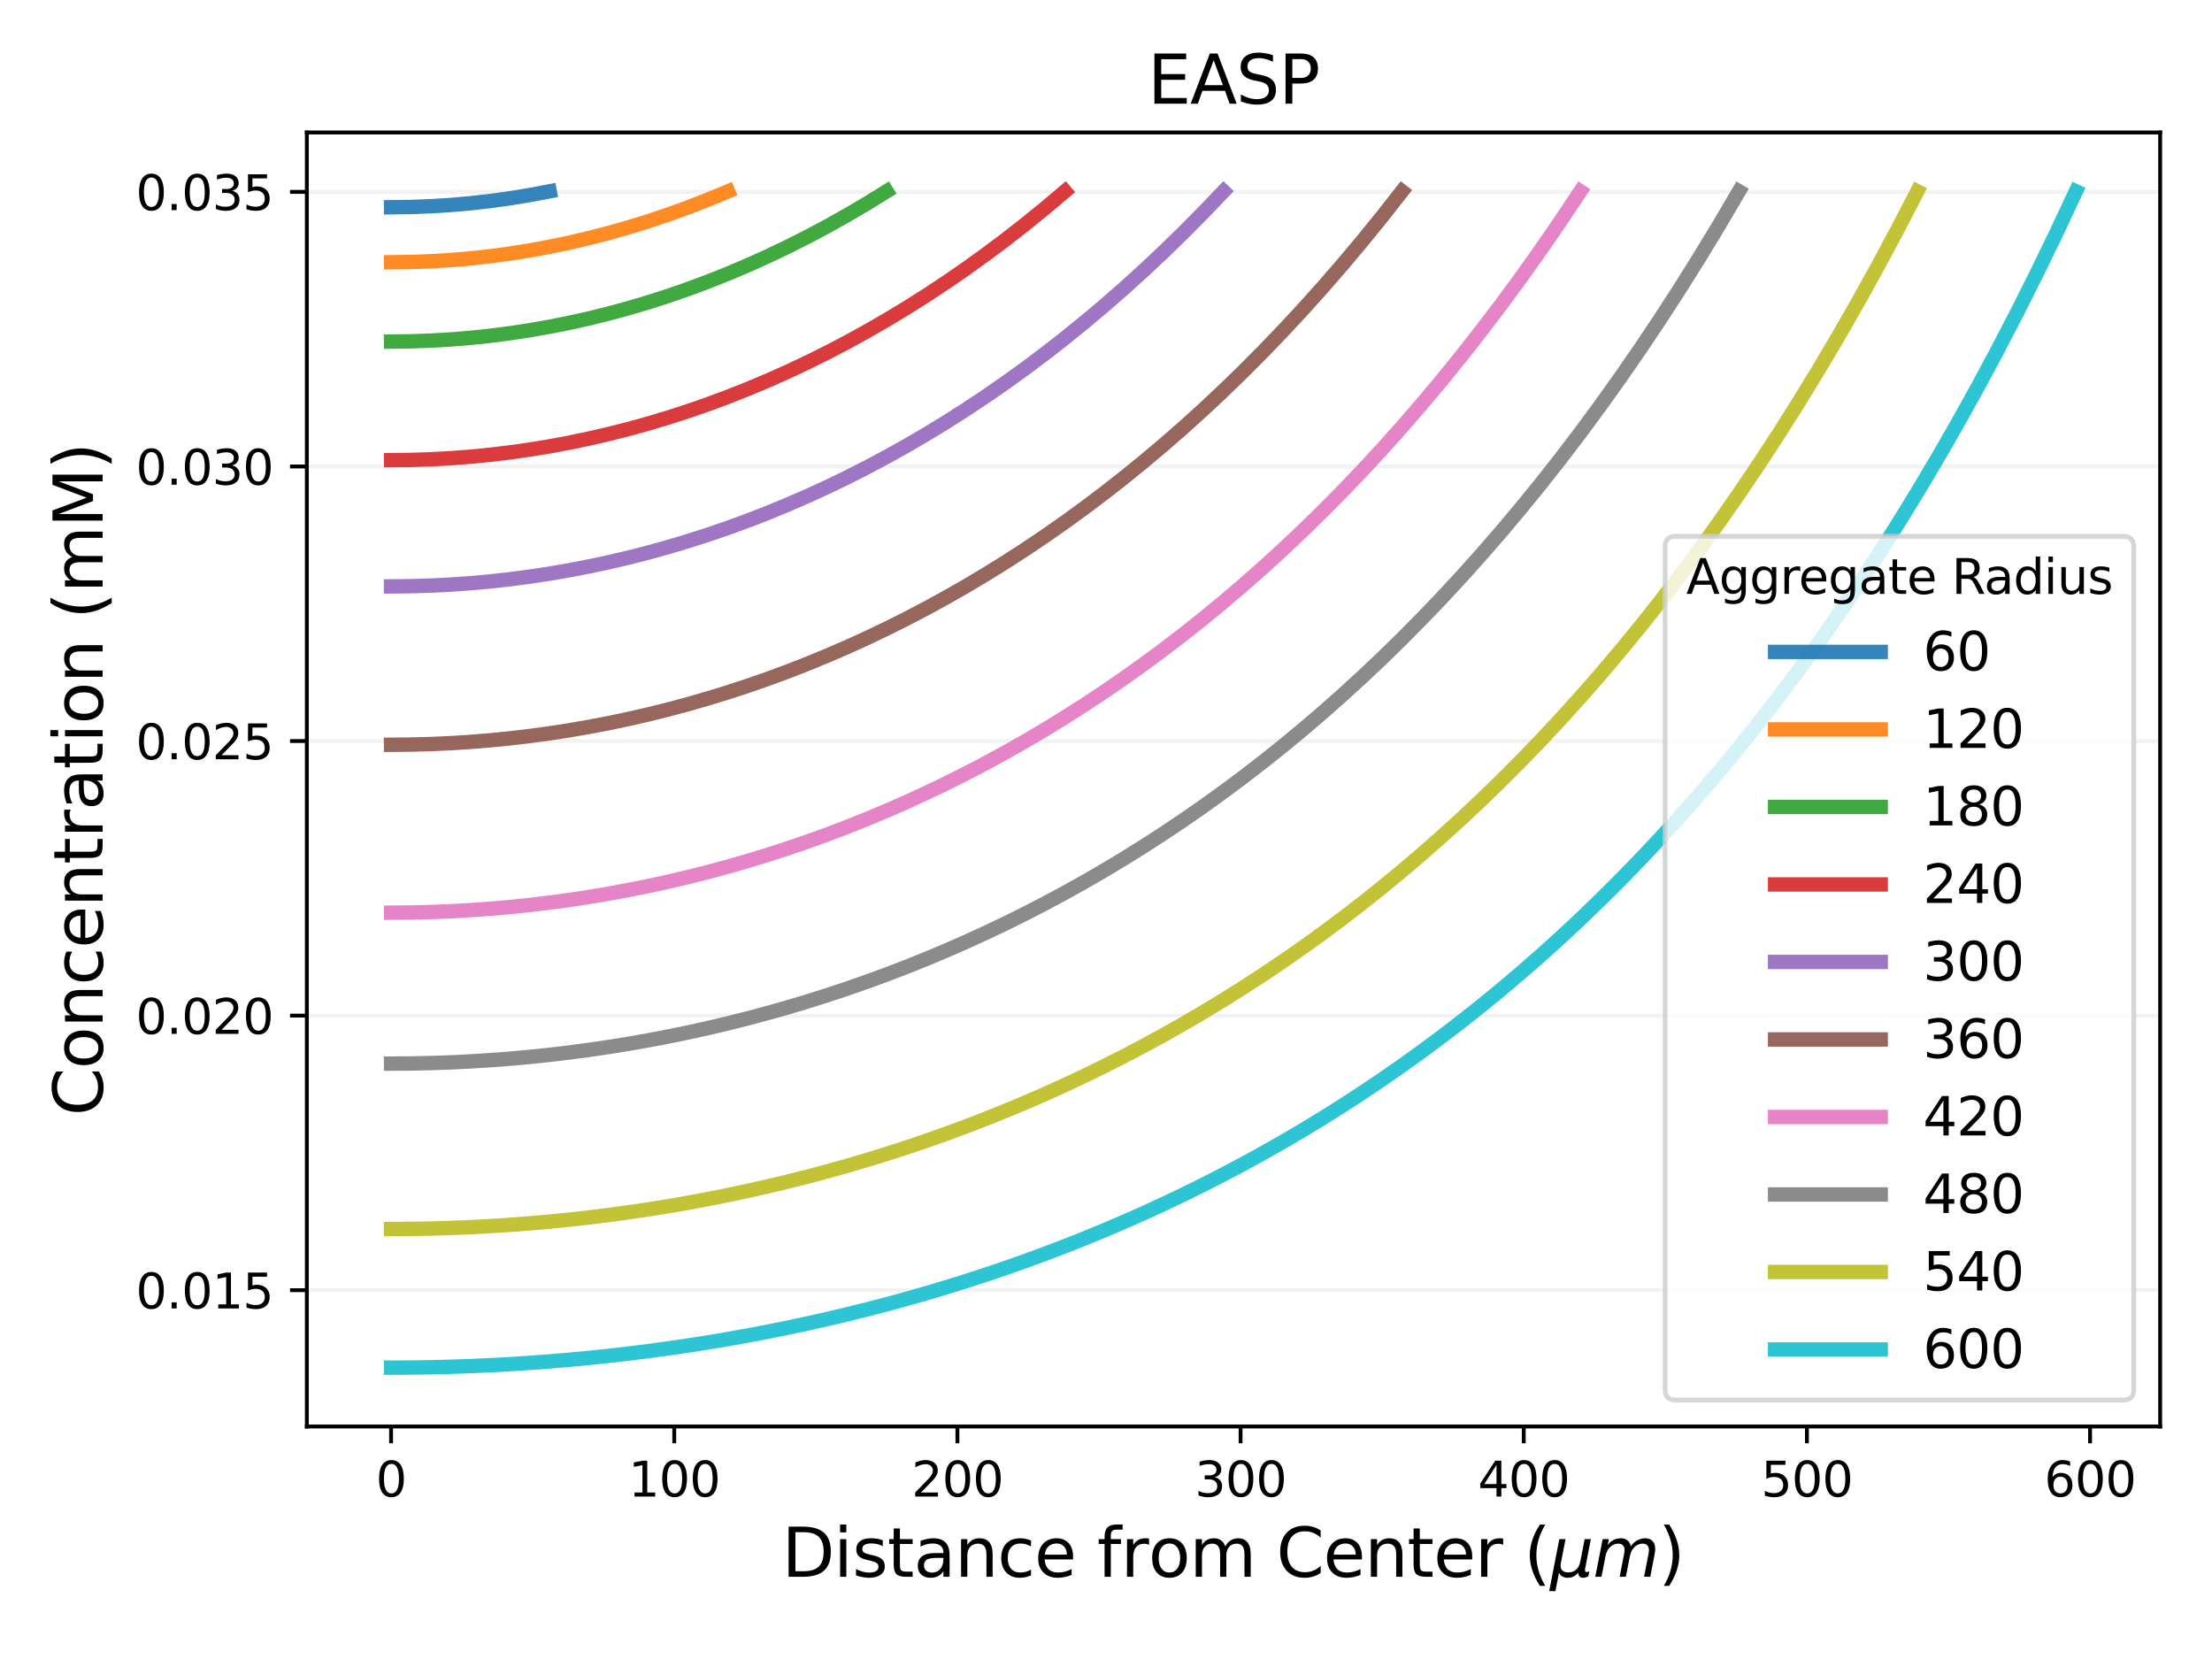 <?xml version="1.0" encoding="utf-8" standalone="no"?>
<!DOCTYPE svg PUBLIC "-//W3C//DTD SVG 1.1//EN"
  "http://www.w3.org/Graphics/SVG/1.1/DTD/svg11.dtd">
<svg xmlns:xlink="http://www.w3.org/1999/xlink" width="460.8pt" height="345.6pt" viewBox="0 0 460.8 345.6" xmlns="http://www.w3.org/2000/svg" version="1.1">
 <defs>
  <style type="text/css">*{stroke-linejoin: round; stroke-linecap: butt}</style>
 </defs>
 <g id="figure_1">
  <g id="patch_1">
   <path d="M 0 345.6 
L 460.8 345.6 
L 460.8 0 
L 0 0 
z
" style="fill: #ffffff"/>
  </g>
  <g id="axes_1">
   <g id="patch_2">
    <path d="M 63.92 297.16 
L 450 297.16 
L 450 27.6 
L 63.92 27.6 
z
" style="fill: #ffffff"/>
   </g>
   <g id="matplotlib.axis_1">
    <g id="xtick_1">
     <g id="line2d_1">
      <defs>
       <path id="m6e995adb1d" d="M 0 0 
L 0 3.5 
" style="stroke: #000000; stroke-width: 0.8"/>
      </defs>
      <g>
       <use xlink:href="#m6e995adb1d" x="81.469" y="297.16" style="stroke: #000000; stroke-width: 0.8"/>
      </g>
     </g>
     <g id="text_1">
      <!-- 0 -->
      <g transform="translate(78.288 311.758) scale(0.1 -0.1)">
       <defs>
        <path id="DejaVuSans-30" d="M 2034 4250 
Q 1547 4250 1301 3770 
Q 1056 3291 1056 2328 
Q 1056 1369 1301 889 
Q 1547 409 2034 409 
Q 2525 409 2770 889 
Q 3016 1369 3016 2328 
Q 3016 3291 2770 3770 
Q 2525 4250 2034 4250 
z
M 2034 4750 
Q 2819 4750 3233 4129 
Q 3647 3509 3647 2328 
Q 3647 1150 3233 529 
Q 2819 -91 2034 -91 
Q 1250 -91 836 529 
Q 422 1150 422 2328 
Q 422 3509 836 4129 
Q 1250 4750 2034 4750 
z
" transform="scale(0.016)"/>
       </defs>
       <use xlink:href="#DejaVuSans-30"/>
      </g>
     </g>
    </g>
    <g id="xtick_2">
     <g id="line2d_2">
      <g>
       <use xlink:href="#m6e995adb1d" x="140.458" y="297.16" style="stroke: #000000; stroke-width: 0.8"/>
      </g>
     </g>
     <g id="text_2">
      <!-- 100 -->
      <g transform="translate(130.914 311.758) scale(0.1 -0.1)">
       <defs>
        <path id="DejaVuSans-31" d="M 794 531 
L 1825 531 
L 1825 4091 
L 703 3866 
L 703 4441 
L 1819 4666 
L 2450 4666 
L 2450 531 
L 3481 531 
L 3481 0 
L 794 0 
L 794 531 
z
" transform="scale(0.016)"/>
       </defs>
       <use xlink:href="#DejaVuSans-31"/>
       <use xlink:href="#DejaVuSans-30" x="63.623"/>
       <use xlink:href="#DejaVuSans-30" x="127.246"/>
      </g>
     </g>
    </g>
    <g id="xtick_3">
     <g id="line2d_3">
      <g>
       <use xlink:href="#m6e995adb1d" x="199.446" y="297.16" style="stroke: #000000; stroke-width: 0.8"/>
      </g>
     </g>
     <g id="text_3">
      <!-- 200 -->
      <g transform="translate(189.902 311.758) scale(0.1 -0.1)">
       <defs>
        <path id="DejaVuSans-32" d="M 1228 531 
L 3431 531 
L 3431 0 
L 469 0 
L 469 531 
Q 828 903 1448 1529 
Q 2069 2156 2228 2338 
Q 2531 2678 2651 2914 
Q 2772 3150 2772 3378 
Q 2772 3750 2511 3984 
Q 2250 4219 1831 4219 
Q 1534 4219 1204 4116 
Q 875 4013 500 3803 
L 500 4441 
Q 881 4594 1212 4672 
Q 1544 4750 1819 4750 
Q 2544 4750 2975 4387 
Q 3406 4025 3406 3419 
Q 3406 3131 3298 2873 
Q 3191 2616 2906 2266 
Q 2828 2175 2409 1742 
Q 1991 1309 1228 531 
z
" transform="scale(0.016)"/>
       </defs>
       <use xlink:href="#DejaVuSans-32"/>
       <use xlink:href="#DejaVuSans-30" x="63.623"/>
       <use xlink:href="#DejaVuSans-30" x="127.246"/>
      </g>
     </g>
    </g>
    <g id="xtick_4">
     <g id="line2d_4">
      <g>
       <use xlink:href="#m6e995adb1d" x="258.435" y="297.16" style="stroke: #000000; stroke-width: 0.8"/>
      </g>
     </g>
     <g id="text_4">
      <!-- 300 -->
      <g transform="translate(248.891 311.758) scale(0.1 -0.1)">
       <defs>
        <path id="DejaVuSans-33" d="M 2597 2516 
Q 3050 2419 3304 2112 
Q 3559 1806 3559 1356 
Q 3559 666 3084 287 
Q 2609 -91 1734 -91 
Q 1441 -91 1130 -33 
Q 819 25 488 141 
L 488 750 
Q 750 597 1062 519 
Q 1375 441 1716 441 
Q 2309 441 2620 675 
Q 2931 909 2931 1356 
Q 2931 1769 2642 2001 
Q 2353 2234 1838 2234 
L 1294 2234 
L 1294 2753 
L 1863 2753 
Q 2328 2753 2575 2939 
Q 2822 3125 2822 3475 
Q 2822 3834 2567 4026 
Q 2313 4219 1838 4219 
Q 1578 4219 1281 4162 
Q 984 4106 628 3988 
L 628 4550 
Q 988 4650 1302 4700 
Q 1616 4750 1894 4750 
Q 2613 4750 3031 4423 
Q 3450 4097 3450 3541 
Q 3450 3153 3228 2886 
Q 3006 2619 2597 2516 
z
" transform="scale(0.016)"/>
       </defs>
       <use xlink:href="#DejaVuSans-33"/>
       <use xlink:href="#DejaVuSans-30" x="63.623"/>
       <use xlink:href="#DejaVuSans-30" x="127.246"/>
      </g>
     </g>
    </g>
    <g id="xtick_5">
     <g id="line2d_5">
      <g>
       <use xlink:href="#m6e995adb1d" x="317.423" y="297.16" style="stroke: #000000; stroke-width: 0.8"/>
      </g>
     </g>
     <g id="text_5">
      <!-- 400 -->
      <g transform="translate(307.88 311.758) scale(0.1 -0.1)">
       <defs>
        <path id="DejaVuSans-34" d="M 2419 4116 
L 825 1625 
L 2419 1625 
L 2419 4116 
z
M 2253 4666 
L 3047 4666 
L 3047 1625 
L 3713 1625 
L 3713 1100 
L 3047 1100 
L 3047 0 
L 2419 0 
L 2419 1100 
L 313 1100 
L 313 1709 
L 2253 4666 
z
" transform="scale(0.016)"/>
       </defs>
       <use xlink:href="#DejaVuSans-34"/>
       <use xlink:href="#DejaVuSans-30" x="63.623"/>
       <use xlink:href="#DejaVuSans-30" x="127.246"/>
      </g>
     </g>
    </g>
    <g id="xtick_6">
     <g id="line2d_6">
      <g>
       <use xlink:href="#m6e995adb1d" x="376.412" y="297.16" style="stroke: #000000; stroke-width: 0.8"/>
      </g>
     </g>
     <g id="text_6">
      <!-- 500 -->
      <g transform="translate(366.868 311.758) scale(0.1 -0.1)">
       <defs>
        <path id="DejaVuSans-35" d="M 691 4666 
L 3169 4666 
L 3169 4134 
L 1269 4134 
L 1269 2991 
Q 1406 3038 1543 3061 
Q 1681 3084 1819 3084 
Q 2600 3084 3056 2656 
Q 3513 2228 3513 1497 
Q 3513 744 3044 326 
Q 2575 -91 1722 -91 
Q 1428 -91 1123 -41 
Q 819 9 494 109 
L 494 744 
Q 775 591 1075 516 
Q 1375 441 1709 441 
Q 2250 441 2565 725 
Q 2881 1009 2881 1497 
Q 2881 1984 2565 2268 
Q 2250 2553 1709 2553 
Q 1456 2553 1204 2497 
Q 953 2441 691 2322 
L 691 4666 
z
" transform="scale(0.016)"/>
       </defs>
       <use xlink:href="#DejaVuSans-35"/>
       <use xlink:href="#DejaVuSans-30" x="63.623"/>
       <use xlink:href="#DejaVuSans-30" x="127.246"/>
      </g>
     </g>
    </g>
    <g id="xtick_7">
     <g id="line2d_7">
      <g>
       <use xlink:href="#m6e995adb1d" x="435.4" y="297.16" style="stroke: #000000; stroke-width: 0.8"/>
      </g>
     </g>
     <g id="text_7">
      <!-- 600 -->
      <g transform="translate(425.857 311.758) scale(0.1 -0.1)">
       <defs>
        <path id="DejaVuSans-36" d="M 2113 2584 
Q 1688 2584 1439 2293 
Q 1191 2003 1191 1497 
Q 1191 994 1439 701 
Q 1688 409 2113 409 
Q 2538 409 2786 701 
Q 3034 994 3034 1497 
Q 3034 2003 2786 2293 
Q 2538 2584 2113 2584 
z
M 3366 4563 
L 3366 3988 
Q 3128 4100 2886 4159 
Q 2644 4219 2406 4219 
Q 1781 4219 1451 3797 
Q 1122 3375 1075 2522 
Q 1259 2794 1537 2939 
Q 1816 3084 2150 3084 
Q 2853 3084 3261 2657 
Q 3669 2231 3669 1497 
Q 3669 778 3244 343 
Q 2819 -91 2113 -91 
Q 1303 -91 875 529 
Q 447 1150 447 2328 
Q 447 3434 972 4092 
Q 1497 4750 2381 4750 
Q 2619 4750 2861 4703 
Q 3103 4656 3366 4563 
z
" transform="scale(0.016)"/>
       </defs>
       <use xlink:href="#DejaVuSans-36"/>
       <use xlink:href="#DejaVuSans-30" x="63.623"/>
       <use xlink:href="#DejaVuSans-30" x="127.246"/>
      </g>
     </g>
    </g>
    <g id="text_8">
     <!-- Distance from Center $(\mu m)$ -->
     <g transform="translate(162.88 328.478) scale(0.14 -0.14)">
      <defs>
       <path id="DejaVuSans-44" d="M 1259 4147 
L 1259 519 
L 2022 519 
Q 2988 519 3436 956 
Q 3884 1394 3884 2338 
Q 3884 3275 3436 3711 
Q 2988 4147 2022 4147 
L 1259 4147 
z
M 628 4666 
L 1925 4666 
Q 3281 4666 3915 4102 
Q 4550 3538 4550 2338 
Q 4550 1131 3912 565 
Q 3275 0 1925 0 
L 628 0 
L 628 4666 
z
" transform="scale(0.016)"/>
       <path id="DejaVuSans-69" d="M 603 3500 
L 1178 3500 
L 1178 0 
L 603 0 
L 603 3500 
z
M 603 4863 
L 1178 4863 
L 1178 4134 
L 603 4134 
L 603 4863 
z
" transform="scale(0.016)"/>
       <path id="DejaVuSans-73" d="M 2834 3397 
L 2834 2853 
Q 2591 2978 2328 3040 
Q 2066 3103 1784 3103 
Q 1356 3103 1142 2972 
Q 928 2841 928 2578 
Q 928 2378 1081 2264 
Q 1234 2150 1697 2047 
L 1894 2003 
Q 2506 1872 2764 1633 
Q 3022 1394 3022 966 
Q 3022 478 2636 193 
Q 2250 -91 1575 -91 
Q 1294 -91 989 -36 
Q 684 19 347 128 
L 347 722 
Q 666 556 975 473 
Q 1284 391 1588 391 
Q 1994 391 2212 530 
Q 2431 669 2431 922 
Q 2431 1156 2273 1281 
Q 2116 1406 1581 1522 
L 1381 1569 
Q 847 1681 609 1914 
Q 372 2147 372 2553 
Q 372 3047 722 3315 
Q 1072 3584 1716 3584 
Q 2034 3584 2315 3537 
Q 2597 3491 2834 3397 
z
" transform="scale(0.016)"/>
       <path id="DejaVuSans-74" d="M 1172 4494 
L 1172 3500 
L 2356 3500 
L 2356 3053 
L 1172 3053 
L 1172 1153 
Q 1172 725 1289 603 
Q 1406 481 1766 481 
L 2356 481 
L 2356 0 
L 1766 0 
Q 1100 0 847 248 
Q 594 497 594 1153 
L 594 3053 
L 172 3053 
L 172 3500 
L 594 3500 
L 594 4494 
L 1172 4494 
z
" transform="scale(0.016)"/>
       <path id="DejaVuSans-61" d="M 2194 1759 
Q 1497 1759 1228 1600 
Q 959 1441 959 1056 
Q 959 750 1161 570 
Q 1363 391 1709 391 
Q 2188 391 2477 730 
Q 2766 1069 2766 1631 
L 2766 1759 
L 2194 1759 
z
M 3341 1997 
L 3341 0 
L 2766 0 
L 2766 531 
Q 2569 213 2275 61 
Q 1981 -91 1556 -91 
Q 1019 -91 701 211 
Q 384 513 384 1019 
Q 384 1609 779 1909 
Q 1175 2209 1959 2209 
L 2766 2209 
L 2766 2266 
Q 2766 2663 2505 2880 
Q 2244 3097 1772 3097 
Q 1472 3097 1187 3025 
Q 903 2953 641 2809 
L 641 3341 
Q 956 3463 1253 3523 
Q 1550 3584 1831 3584 
Q 2591 3584 2966 3190 
Q 3341 2797 3341 1997 
z
" transform="scale(0.016)"/>
       <path id="DejaVuSans-6e" d="M 3513 2113 
L 3513 0 
L 2938 0 
L 2938 2094 
Q 2938 2591 2744 2837 
Q 2550 3084 2163 3084 
Q 1697 3084 1428 2787 
Q 1159 2491 1159 1978 
L 1159 0 
L 581 0 
L 581 3500 
L 1159 3500 
L 1159 2956 
Q 1366 3272 1645 3428 
Q 1925 3584 2291 3584 
Q 2894 3584 3203 3211 
Q 3513 2838 3513 2113 
z
" transform="scale(0.016)"/>
       <path id="DejaVuSans-63" d="M 3122 3366 
L 3122 2828 
Q 2878 2963 2633 3030 
Q 2388 3097 2138 3097 
Q 1578 3097 1268 2742 
Q 959 2388 959 1747 
Q 959 1106 1268 751 
Q 1578 397 2138 397 
Q 2388 397 2633 464 
Q 2878 531 3122 666 
L 3122 134 
Q 2881 22 2623 -34 
Q 2366 -91 2075 -91 
Q 1284 -91 818 406 
Q 353 903 353 1747 
Q 353 2603 823 3093 
Q 1294 3584 2113 3584 
Q 2378 3584 2631 3529 
Q 2884 3475 3122 3366 
z
" transform="scale(0.016)"/>
       <path id="DejaVuSans-65" d="M 3597 1894 
L 3597 1613 
L 953 1613 
Q 991 1019 1311 708 
Q 1631 397 2203 397 
Q 2534 397 2845 478 
Q 3156 559 3463 722 
L 3463 178 
Q 3153 47 2828 -22 
Q 2503 -91 2169 -91 
Q 1331 -91 842 396 
Q 353 884 353 1716 
Q 353 2575 817 3079 
Q 1281 3584 2069 3584 
Q 2775 3584 3186 3129 
Q 3597 2675 3597 1894 
z
M 3022 2063 
Q 3016 2534 2758 2815 
Q 2500 3097 2075 3097 
Q 1594 3097 1305 2825 
Q 1016 2553 972 2059 
L 3022 2063 
z
" transform="scale(0.016)"/>
       <path id="DejaVuSans-20" transform="scale(0.016)"/>
       <path id="DejaVuSans-66" d="M 2375 4863 
L 2375 4384 
L 1825 4384 
Q 1516 4384 1395 4259 
Q 1275 4134 1275 3809 
L 1275 3500 
L 2222 3500 
L 2222 3053 
L 1275 3053 
L 1275 0 
L 697 0 
L 697 3053 
L 147 3053 
L 147 3500 
L 697 3500 
L 697 3744 
Q 697 4328 969 4595 
Q 1241 4863 1831 4863 
L 2375 4863 
z
" transform="scale(0.016)"/>
       <path id="DejaVuSans-72" d="M 2631 2963 
Q 2534 3019 2420 3045 
Q 2306 3072 2169 3072 
Q 1681 3072 1420 2755 
Q 1159 2438 1159 1844 
L 1159 0 
L 581 0 
L 581 3500 
L 1159 3500 
L 1159 2956 
Q 1341 3275 1631 3429 
Q 1922 3584 2338 3584 
Q 2397 3584 2469 3576 
Q 2541 3569 2628 3553 
L 2631 2963 
z
" transform="scale(0.016)"/>
       <path id="DejaVuSans-6f" d="M 1959 3097 
Q 1497 3097 1228 2736 
Q 959 2375 959 1747 
Q 959 1119 1226 758 
Q 1494 397 1959 397 
Q 2419 397 2687 759 
Q 2956 1122 2956 1747 
Q 2956 2369 2687 2733 
Q 2419 3097 1959 3097 
z
M 1959 3584 
Q 2709 3584 3137 3096 
Q 3566 2609 3566 1747 
Q 3566 888 3137 398 
Q 2709 -91 1959 -91 
Q 1206 -91 779 398 
Q 353 888 353 1747 
Q 353 2609 779 3096 
Q 1206 3584 1959 3584 
z
" transform="scale(0.016)"/>
       <path id="DejaVuSans-6d" d="M 3328 2828 
Q 3544 3216 3844 3400 
Q 4144 3584 4550 3584 
Q 5097 3584 5394 3201 
Q 5691 2819 5691 2113 
L 5691 0 
L 5113 0 
L 5113 2094 
Q 5113 2597 4934 2840 
Q 4756 3084 4391 3084 
Q 3944 3084 3684 2787 
Q 3425 2491 3425 1978 
L 3425 0 
L 2847 0 
L 2847 2094 
Q 2847 2600 2669 2842 
Q 2491 3084 2119 3084 
Q 1678 3084 1418 2786 
Q 1159 2488 1159 1978 
L 1159 0 
L 581 0 
L 581 3500 
L 1159 3500 
L 1159 2956 
Q 1356 3278 1631 3431 
Q 1906 3584 2284 3584 
Q 2666 3584 2933 3390 
Q 3200 3197 3328 2828 
z
" transform="scale(0.016)"/>
       <path id="DejaVuSans-43" d="M 4122 4306 
L 4122 3641 
Q 3803 3938 3442 4084 
Q 3081 4231 2675 4231 
Q 1875 4231 1450 3742 
Q 1025 3253 1025 2328 
Q 1025 1406 1450 917 
Q 1875 428 2675 428 
Q 3081 428 3442 575 
Q 3803 722 4122 1019 
L 4122 359 
Q 3791 134 3420 21 
Q 3050 -91 2638 -91 
Q 1578 -91 968 557 
Q 359 1206 359 2328 
Q 359 3453 968 4101 
Q 1578 4750 2638 4750 
Q 3056 4750 3426 4639 
Q 3797 4528 4122 4306 
z
" transform="scale(0.016)"/>
       <path id="DejaVuSans-28" d="M 1984 4856 
Q 1566 4138 1362 3434 
Q 1159 2731 1159 2009 
Q 1159 1288 1364 580 
Q 1569 -128 1984 -844 
L 1484 -844 
Q 1016 -109 783 600 
Q 550 1309 550 2009 
Q 550 2706 781 3412 
Q 1013 4119 1484 4856 
L 1984 4856 
z
" transform="scale(0.016)"/>
       <path id="DejaVuSans-Oblique-3bc" d="M -84 -1331 
L 856 3500 
L 1434 3500 
L 1009 1322 
Q 997 1256 987 1175 
Q 978 1094 978 1013 
Q 978 722 1161 565 
Q 1344 409 1684 409 
Q 2147 409 2431 671 
Q 2716 934 2816 1459 
L 3213 3500 
L 3788 3500 
L 3266 809 
Q 3253 750 3248 706 
Q 3244 663 3244 628 
Q 3244 531 3283 486 
Q 3322 441 3406 441 
Q 3438 441 3492 456 
Q 3547 472 3647 513 
L 3559 50 
Q 3422 -19 3297 -55 
Q 3172 -91 3053 -91 
Q 2847 -91 2730 40 
Q 2613 172 2613 403 
Q 2438 153 2195 31 
Q 1953 -91 1625 -91 
Q 1334 -91 1117 43 
Q 900 178 831 397 
L 494 -1331 
L -84 -1331 
z
" transform="scale(0.016)"/>
       <path id="DejaVuSans-Oblique-6d" d="M 5747 2113 
L 5338 0 
L 4763 0 
L 5166 2094 
Q 5191 2228 5203 2325 
Q 5216 2422 5216 2491 
Q 5216 2772 5059 2928 
Q 4903 3084 4622 3084 
Q 4203 3084 3875 2770 
Q 3547 2456 3450 1953 
L 3066 0 
L 2491 0 
L 2900 2094 
Q 2925 2209 2937 2307 
Q 2950 2406 2950 2484 
Q 2950 2769 2794 2926 
Q 2638 3084 2363 3084 
Q 1938 3084 1609 2770 
Q 1281 2456 1184 1953 
L 800 0 
L 225 0 
L 909 3500 
L 1484 3500 
L 1375 2956 
Q 1609 3263 1923 3423 
Q 2238 3584 2597 3584 
Q 2978 3584 3223 3384 
Q 3469 3184 3519 2828 
Q 3781 3197 4126 3390 
Q 4472 3584 4856 3584 
Q 5306 3584 5551 3325 
Q 5797 3066 5797 2591 
Q 5797 2488 5784 2364 
Q 5772 2241 5747 2113 
z
" transform="scale(0.016)"/>
       <path id="DejaVuSans-29" d="M 513 4856 
L 1013 4856 
Q 1481 4119 1714 3412 
Q 1947 2706 1947 2009 
Q 1947 1309 1714 600 
Q 1481 -109 1013 -844 
L 513 -844 
Q 928 -128 1133 580 
Q 1338 1288 1338 2009 
Q 1338 2731 1133 3434 
Q 928 4138 513 4856 
z
" transform="scale(0.016)"/>
      </defs>
      <use xlink:href="#DejaVuSans-44" transform="translate(0 0.016)"/>
      <use xlink:href="#DejaVuSans-69" transform="translate(77.002 0.016)"/>
      <use xlink:href="#DejaVuSans-73" transform="translate(104.785 0.016)"/>
      <use xlink:href="#DejaVuSans-74" transform="translate(156.885 0.016)"/>
      <use xlink:href="#DejaVuSans-61" transform="translate(196.094 0.016)"/>
      <use xlink:href="#DejaVuSans-6e" transform="translate(257.373 0.016)"/>
      <use xlink:href="#DejaVuSans-63" transform="translate(320.752 0.016)"/>
      <use xlink:href="#DejaVuSans-65" transform="translate(375.732 0.016)"/>
      <use xlink:href="#DejaVuSans-20" transform="translate(437.256 0.016)"/>
      <use xlink:href="#DejaVuSans-66" transform="translate(469.043 0.016)"/>
      <use xlink:href="#DejaVuSans-72" transform="translate(504.248 0.016)"/>
      <use xlink:href="#DejaVuSans-6f" transform="translate(545.361 0.016)"/>
      <use xlink:href="#DejaVuSans-6d" transform="translate(606.543 0.016)"/>
      <use xlink:href="#DejaVuSans-20" transform="translate(703.955 0.016)"/>
      <use xlink:href="#DejaVuSans-43" transform="translate(735.742 0.016)"/>
      <use xlink:href="#DejaVuSans-65" transform="translate(805.566 0.016)"/>
      <use xlink:href="#DejaVuSans-6e" transform="translate(867.09 0.016)"/>
      <use xlink:href="#DejaVuSans-74" transform="translate(930.469 0.016)"/>
      <use xlink:href="#DejaVuSans-65" transform="translate(969.678 0.016)"/>
      <use xlink:href="#DejaVuSans-72" transform="translate(1031.201 0.016)"/>
      <use xlink:href="#DejaVuSans-20" transform="translate(1072.314 0.016)"/>
      <use xlink:href="#DejaVuSans-28" transform="translate(1104.102 0.016)"/>
      <use xlink:href="#DejaVuSans-Oblique-3bc" transform="translate(1143.115 0.016)"/>
      <use xlink:href="#DejaVuSans-Oblique-6d" transform="translate(1206.738 0.016)"/>
      <use xlink:href="#DejaVuSans-29" transform="translate(1304.15 0.016)"/>
     </g>
    </g>
   </g>
   <g id="matplotlib.axis_2">
    <g id="ytick_1">
     <g id="line2d_8">
      <path d="M 63.92 268.772 
L 450 268.772 
" clip-path="url(#p5de60c7079)" style="fill: none; stroke: #f2f2f2; stroke-width: 0.8; stroke-linecap: square"/>
     </g>
     <g id="line2d_9">
      <defs>
       <path id="mb9c88fc76a" d="M 0 0 
L -3.5 0 
" style="stroke: #000000; stroke-width: 0.8"/>
      </defs>
      <g>
       <use xlink:href="#mb9c88fc76a" x="63.92" y="268.772" style="stroke: #000000; stroke-width: 0.8"/>
      </g>
     </g>
     <g id="text_9">
      <!-- 0.015 -->
      <g transform="translate(28.292 272.571) scale(0.1 -0.1)">
       <defs>
        <path id="DejaVuSans-2e" d="M 684 794 
L 1344 794 
L 1344 0 
L 684 0 
L 684 794 
z
" transform="scale(0.016)"/>
       </defs>
       <use xlink:href="#DejaVuSans-30"/>
       <use xlink:href="#DejaVuSans-2e" x="63.623"/>
       <use xlink:href="#DejaVuSans-30" x="95.41"/>
       <use xlink:href="#DejaVuSans-31" x="159.033"/>
       <use xlink:href="#DejaVuSans-35" x="222.656"/>
      </g>
     </g>
    </g>
    <g id="ytick_2">
     <g id="line2d_10">
      <path d="M 63.92 211.572 
L 450 211.572 
" clip-path="url(#p5de60c7079)" style="fill: none; stroke: #f2f2f2; stroke-width: 0.8; stroke-linecap: square"/>
     </g>
     <g id="line2d_11">
      <g>
       <use xlink:href="#mb9c88fc76a" x="63.92" y="211.572" style="stroke: #000000; stroke-width: 0.8"/>
      </g>
     </g>
     <g id="text_10">
      <!-- 0.020 -->
      <g transform="translate(28.292 215.372) scale(0.1 -0.1)">
       <use xlink:href="#DejaVuSans-30"/>
       <use xlink:href="#DejaVuSans-2e" x="63.623"/>
       <use xlink:href="#DejaVuSans-30" x="95.41"/>
       <use xlink:href="#DejaVuSans-32" x="159.033"/>
       <use xlink:href="#DejaVuSans-30" x="222.656"/>
      </g>
     </g>
    </g>
    <g id="ytick_3">
     <g id="line2d_12">
      <path d="M 63.92 154.373 
L 450 154.373 
" clip-path="url(#p5de60c7079)" style="fill: none; stroke: #f2f2f2; stroke-width: 0.8; stroke-linecap: square"/>
     </g>
     <g id="line2d_13">
      <g>
       <use xlink:href="#mb9c88fc76a" x="63.92" y="154.373" style="stroke: #000000; stroke-width: 0.8"/>
      </g>
     </g>
     <g id="text_11">
      <!-- 0.025 -->
      <g transform="translate(28.292 158.172) scale(0.1 -0.1)">
       <use xlink:href="#DejaVuSans-30"/>
       <use xlink:href="#DejaVuSans-2e" x="63.623"/>
       <use xlink:href="#DejaVuSans-30" x="95.41"/>
       <use xlink:href="#DejaVuSans-32" x="159.033"/>
       <use xlink:href="#DejaVuSans-35" x="222.656"/>
      </g>
     </g>
    </g>
    <g id="ytick_4">
     <g id="line2d_14">
      <path d="M 63.92 97.174 
L 450 97.174 
" clip-path="url(#p5de60c7079)" style="fill: none; stroke: #f2f2f2; stroke-width: 0.8; stroke-linecap: square"/>
     </g>
     <g id="line2d_15">
      <g>
       <use xlink:href="#mb9c88fc76a" x="63.92" y="97.174" style="stroke: #000000; stroke-width: 0.8"/>
      </g>
     </g>
     <g id="text_12">
      <!-- 0.030 -->
      <g transform="translate(28.292 100.973) scale(0.1 -0.1)">
       <use xlink:href="#DejaVuSans-30"/>
       <use xlink:href="#DejaVuSans-2e" x="63.623"/>
       <use xlink:href="#DejaVuSans-30" x="95.41"/>
       <use xlink:href="#DejaVuSans-33" x="159.033"/>
       <use xlink:href="#DejaVuSans-30" x="222.656"/>
      </g>
     </g>
    </g>
    <g id="ytick_5">
     <g id="line2d_16">
      <path d="M 63.92 39.974 
L 450 39.974 
" clip-path="url(#p5de60c7079)" style="fill: none; stroke: #f2f2f2; stroke-width: 0.8; stroke-linecap: square"/>
     </g>
     <g id="line2d_17">
      <g>
       <use xlink:href="#mb9c88fc76a" x="63.92" y="39.974" style="stroke: #000000; stroke-width: 0.8"/>
      </g>
     </g>
     <g id="text_13">
      <!-- 0.035 -->
      <g transform="translate(28.292 43.773) scale(0.1 -0.1)">
       <use xlink:href="#DejaVuSans-30"/>
       <use xlink:href="#DejaVuSans-2e" x="63.623"/>
       <use xlink:href="#DejaVuSans-30" x="95.41"/>
       <use xlink:href="#DejaVuSans-33" x="159.033"/>
       <use xlink:href="#DejaVuSans-35" x="222.656"/>
      </g>
     </g>
    </g>
    <g id="text_14">
     <!-- Concentration (mM) -->
     <g transform="translate(21.38 232.445) rotate(-90) scale(0.14 -0.14)">
      <defs>
       <path id="DejaVuSans-4d" d="M 628 4666 
L 1569 4666 
L 2759 1491 
L 3956 4666 
L 4897 4666 
L 4897 0 
L 4281 0 
L 4281 4097 
L 3078 897 
L 2444 897 
L 1241 4097 
L 1241 0 
L 628 0 
L 628 4666 
z
" transform="scale(0.016)"/>
      </defs>
      <use xlink:href="#DejaVuSans-43"/>
      <use xlink:href="#DejaVuSans-6f" x="69.824"/>
      <use xlink:href="#DejaVuSans-6e" x="131.006"/>
      <use xlink:href="#DejaVuSans-63" x="194.385"/>
      <use xlink:href="#DejaVuSans-65" x="249.365"/>
      <use xlink:href="#DejaVuSans-6e" x="310.889"/>
      <use xlink:href="#DejaVuSans-74" x="374.268"/>
      <use xlink:href="#DejaVuSans-72" x="413.477"/>
      <use xlink:href="#DejaVuSans-61" x="454.59"/>
      <use xlink:href="#DejaVuSans-74" x="515.869"/>
      <use xlink:href="#DejaVuSans-69" x="555.078"/>
      <use xlink:href="#DejaVuSans-6f" x="582.861"/>
      <use xlink:href="#DejaVuSans-6e" x="644.043"/>
      <use xlink:href="#DejaVuSans-20" x="707.422"/>
      <use xlink:href="#DejaVuSans-28" x="739.209"/>
      <use xlink:href="#DejaVuSans-6d" x="778.223"/>
      <use xlink:href="#DejaVuSans-4d" x="875.635"/>
      <use xlink:href="#DejaVuSans-29" x="961.914"/>
     </g>
    </g>
   </g>
   <g id="line2d_18">
    <path d="M 81.469 43.171 
L 85.598 43.119 
L 89.727 42.964 
L 93.857 42.706 
L 97.986 42.344 
L 102.115 41.878 
L 106.244 41.308 
L 110.373 40.633 
L 114.503 39.853 
" clip-path="url(#p5de60c7079)" style="fill: none; stroke: #1f77b4; stroke-opacity: 0.9; stroke-width: 3; stroke-linecap: square"/>
   </g>
   <g id="line2d_19">
    <path d="M 81.469 54.631 
L 85.598 54.581 
L 89.727 54.43 
L 93.857 54.18 
L 97.986 53.828 
L 102.115 53.376 
L 106.244 52.822 
L 110.373 52.166 
L 114.503 51.408 
L 118.632 50.547 
L 122.761 49.583 
L 126.89 48.514 
L 131.019 47.34 
L 135.149 46.059 
L 139.278 44.672 
L 143.407 43.175 
L 147.536 41.57 
L 151.665 39.853 
" clip-path="url(#p5de60c7079)" style="fill: none; stroke: #ff7f0e; stroke-opacity: 0.9; stroke-width: 3; stroke-linecap: square"/>
   </g>
   <g id="line2d_20">
    <path d="M 81.469 71.151 
L 85.598 71.103 
L 89.727 70.959 
L 93.857 70.719 
L 97.986 70.382 
L 102.115 69.949 
L 106.244 69.419 
L 110.373 68.791 
L 114.503 68.066 
L 118.632 67.242 
L 122.761 66.319 
L 126.89 65.295 
L 131.019 64.171 
L 135.149 62.945 
L 139.278 61.617 
L 143.407 60.185 
L 147.536 58.647 
L 151.665 57.004 
L 155.795 55.253 
L 159.924 53.393 
L 164.053 51.422 
L 168.182 49.34 
L 172.311 47.144 
L 176.441 44.831 
L 180.57 42.402 
L 184.699 39.853 
" clip-path="url(#p5de60c7079)" style="fill: none; stroke: #2ca02c; stroke-opacity: 0.9; stroke-width: 3; stroke-linecap: square"/>
   </g>
   <g id="line2d_21">
    <path d="M 81.469 95.857 
L 85.598 95.813 
L 89.727 95.678 
L 93.857 95.454 
L 97.986 95.14 
L 102.115 94.736 
L 106.244 94.241 
L 110.373 93.656 
L 114.503 92.978 
L 118.632 92.209 
L 122.761 91.348 
L 126.89 90.393 
L 131.019 89.344 
L 135.149 88.2 
L 139.278 86.96 
L 143.407 85.623 
L 147.536 84.189 
L 151.665 82.655 
L 155.795 81.021 
L 159.924 79.285 
L 164.053 77.446 
L 168.182 75.502 
L 172.311 73.453 
L 176.441 71.295 
L 180.57 69.027 
L 184.699 66.648 
L 188.828 64.156 
L 192.957 61.547 
L 197.087 58.821 
L 201.216 55.975 
L 205.345 53.006 
L 209.474 49.912 
L 213.603 46.69 
L 217.733 43.338 
L 221.862 39.853 
" clip-path="url(#p5de60c7079)" style="fill: none; stroke: #d62728; stroke-opacity: 0.9; stroke-width: 3; stroke-linecap: square"/>
   </g>
   <g id="line2d_22">
    <path d="M 81.469 122.155 
L 85.598 122.114 
L 89.727 121.99 
L 93.857 121.783 
L 97.986 121.493 
L 102.115 121.119 
L 106.244 120.662 
L 110.373 120.121 
L 114.503 119.496 
L 118.632 118.785 
L 122.761 117.989 
L 126.89 117.107 
L 131.019 116.138 
L 135.149 115.081 
L 139.278 113.935 
L 143.407 112.701 
L 147.536 111.375 
L 151.665 109.958 
L 155.795 108.449 
L 159.924 106.845 
L 164.053 105.146 
L 168.182 103.35 
L 172.311 101.457 
L 176.441 99.463 
L 180.57 97.368 
L 184.699 95.171 
L 188.828 92.868 
L 192.957 90.458 
L 197.087 87.939 
L 201.216 85.31 
L 205.345 82.567 
L 209.474 79.709 
L 213.603 76.732 
L 217.733 73.635 
L 221.862 70.415 
L 225.991 67.068 
L 230.12 63.593 
L 234.249 59.986 
L 238.379 56.243 
L 242.508 52.362 
L 246.637 48.339 
L 250.766 44.171 
L 254.895 39.853 
" clip-path="url(#p5de60c7079)" style="fill: none; stroke: #9467bd; stroke-opacity: 0.9; stroke-width: 3; stroke-linecap: square"/>
   </g>
   <g id="line2d_23">
    <path d="M 81.469 155.147 
L 85.598 155.11 
L 89.727 154.999 
L 93.857 154.813 
L 97.986 154.553 
L 102.115 154.218 
L 106.244 153.809 
L 110.373 153.323 
L 114.503 152.763 
L 118.632 152.126 
L 122.761 151.412 
L 126.89 150.621 
L 131.019 149.752 
L 135.149 148.805 
L 139.278 147.778 
L 143.407 146.671 
L 147.536 145.482 
L 151.665 144.212 
L 155.795 142.859 
L 159.924 141.421 
L 164.053 139.898 
L 168.182 138.288 
L 172.311 136.59 
L 176.441 134.803 
L 180.57 132.925 
L 184.699 130.954 
L 188.828 128.89 
L 192.957 126.729 
L 197.087 124.471 
L 201.216 122.113 
L 205.345 119.654 
L 209.474 117.091 
L 213.603 114.423 
L 217.733 111.646 
L 221.862 108.759 
L 225.991 105.758 
L 230.12 102.643 
L 234.249 99.408 
L 238.379 96.053 
L 242.508 92.573 
L 246.637 88.966 
L 250.766 85.228 
L 254.895 81.357 
L 259.025 77.347 
L 263.154 73.197 
L 267.283 68.902 
L 271.412 64.458 
L 275.541 59.861 
L 279.671 55.106 
L 283.8 50.19 
L 287.929 45.107 
L 292.058 39.853 
" clip-path="url(#p5de60c7079)" style="fill: none; stroke: #8c564b; stroke-opacity: 0.9; stroke-width: 3; stroke-linecap: square"/>
   </g>
   <g id="line2d_24">
    <path d="M 81.469 190.124 
L 85.598 190.091 
L 89.727 189.993 
L 93.857 189.83 
L 97.986 189.602 
L 102.115 189.308 
L 106.244 188.949 
L 110.373 188.523 
L 114.503 188.031 
L 118.632 187.472 
L 122.761 186.846 
L 126.89 186.152 
L 131.019 185.389 
L 135.149 184.558 
L 139.278 183.656 
L 143.407 182.685 
L 147.536 181.642 
L 151.665 180.527 
L 155.795 179.339 
L 159.924 178.078 
L 164.053 176.741 
L 168.182 175.328 
L 172.311 173.838 
L 176.441 172.27 
L 180.57 170.621 
L 184.699 168.892 
L 188.828 167.08 
L 192.957 165.184 
L 197.087 163.202 
L 201.216 161.133 
L 205.345 158.975 
L 209.474 156.726 
L 213.603 154.383 
L 217.733 151.946 
L 221.862 149.412 
L 225.991 146.779 
L 230.12 144.045 
L 234.249 141.206 
L 238.379 138.261 
L 242.508 135.207 
L 246.637 132.041 
L 250.766 128.76 
L 254.895 125.362 
L 259.025 121.844 
L 263.154 118.201 
L 267.283 114.431 
L 271.412 110.53 
L 275.541 106.495 
L 279.671 102.322 
L 283.8 98.007 
L 287.929 93.545 
L 292.058 88.933 
L 296.187 84.166 
L 300.317 79.24 
L 304.446 74.149 
L 308.575 68.888 
L 312.704 63.453 
L 316.833 57.838 
L 320.963 52.036 
L 325.092 46.044 
L 329.221 39.853 
" clip-path="url(#p5de60c7079)" style="fill: none; stroke: #e377c2; stroke-opacity: 0.9; stroke-width: 3; stroke-linecap: square"/>
   </g>
   <g id="line2d_25">
    <path d="M 81.469 221.568 
L 85.598 221.539 
L 89.727 221.454 
L 93.857 221.312 
L 97.986 221.112 
L 102.115 220.855 
L 106.244 220.541 
L 110.373 220.168 
L 114.503 219.738 
L 118.632 219.249 
L 122.761 218.701 
L 126.89 218.094 
L 131.019 217.427 
L 135.149 216.7 
L 139.278 215.912 
L 143.407 215.062 
L 147.536 214.15 
L 151.665 213.175 
L 155.795 212.137 
L 159.924 211.033 
L 164.053 209.864 
L 168.182 208.629 
L 172.311 207.325 
L 176.441 205.954 
L 180.57 204.512 
L 184.699 203 
L 188.828 201.415 
L 192.957 199.757 
L 197.087 198.024 
L 201.216 196.214 
L 205.345 194.326 
L 209.474 192.359 
L 213.603 190.311 
L 217.733 188.18 
L 221.862 185.963 
L 225.991 183.66 
L 230.12 181.269 
L 234.249 178.786 
L 238.379 176.21 
L 242.508 173.539 
L 246.637 170.77 
L 250.766 167.901 
L 254.895 164.929 
L 259.025 161.851 
L 263.154 158.665 
L 267.283 155.368 
L 271.412 151.956 
L 275.541 148.427 
L 279.671 144.777 
L 283.8 141.002 
L 287.929 137.1 
L 292.058 133.066 
L 296.187 128.896 
L 300.317 124.587 
L 304.446 120.134 
L 308.575 115.532 
L 312.704 110.778 
L 316.833 105.866 
L 320.963 100.791 
L 325.092 95.549 
L 329.221 90.134 
L 333.35 84.539 
L 337.479 78.761 
L 341.609 72.791 
L 345.738 66.625 
L 349.867 60.255 
L 353.996 53.674 
L 358.125 46.876 
L 362.255 39.853 
" clip-path="url(#p5de60c7079)" style="fill: none; stroke: #7f7f7f; stroke-opacity: 0.9; stroke-width: 3; stroke-linecap: square"/>
   </g>
   <g id="line2d_26">
    <path d="M 81.469 256.025 
L 85.598 256.001 
L 89.727 255.929 
L 93.857 255.809 
L 97.986 255.641 
L 102.115 255.424 
L 106.244 255.159 
L 110.373 254.845 
L 114.503 254.483 
L 118.632 254.071 
L 122.761 253.609 
L 126.89 253.098 
L 131.019 252.536 
L 135.149 251.923 
L 139.278 251.259 
L 143.407 250.543 
L 147.536 249.774 
L 151.665 248.952 
L 155.795 248.077 
L 159.924 247.147 
L 164.053 246.162 
L 168.182 245.12 
L 172.311 244.022 
L 176.441 242.866 
L 180.57 241.651 
L 184.699 240.377 
L 188.828 239.041 
L 192.957 237.644 
L 197.087 236.183 
L 201.216 234.658 
L 205.345 233.067 
L 209.474 231.409 
L 213.603 229.683 
L 217.733 227.887 
L 221.862 226.019 
L 225.991 224.078 
L 230.12 222.062 
L 234.249 219.97 
L 238.379 217.799 
L 242.508 215.548 
L 246.637 213.214 
L 250.766 210.796 
L 254.895 208.291 
L 259.025 205.697 
L 263.154 203.012 
L 267.283 200.233 
L 271.412 197.357 
L 275.541 194.383 
L 279.671 191.306 
L 283.8 188.125 
L 287.929 184.836 
L 292.058 181.435 
L 296.187 177.921 
L 300.317 174.288 
L 304.446 170.535 
L 308.575 166.656 
L 312.704 162.649 
L 316.833 158.508 
L 320.963 154.231 
L 325.092 149.812 
L 329.221 145.247 
L 333.35 140.531 
L 337.479 135.66 
L 341.609 130.627 
L 345.738 125.429 
L 349.867 120.059 
L 353.996 114.511 
L 358.125 108.78 
L 362.255 102.86 
L 366.384 96.742 
L 370.513 90.422 
L 374.642 83.891 
L 378.771 77.143 
L 382.901 70.169 
L 387.03 62.961 
L 391.159 55.512 
L 395.288 47.812 
L 399.417 39.853 
" clip-path="url(#p5de60c7079)" style="fill: none; stroke: #bcbd22; stroke-opacity: 0.9; stroke-width: 3; stroke-linecap: square"/>
   </g>
   <g id="line2d_27">
    <path d="M 81.469 284.907 
L 85.598 284.887 
L 89.727 284.826 
L 93.857 284.725 
L 97.986 284.583 
L 102.115 284.401 
L 106.244 284.177 
L 110.373 283.912 
L 114.503 283.606 
L 118.632 283.259 
L 122.761 282.87 
L 126.89 282.438 
L 131.019 281.964 
L 135.149 281.447 
L 139.278 280.887 
L 143.407 280.283 
L 147.536 279.635 
L 151.665 278.942 
L 155.795 278.203 
L 159.924 277.419 
L 164.053 276.588 
L 168.182 275.709 
L 172.311 274.783 
L 176.441 273.808 
L 180.57 272.783 
L 184.699 271.708 
L 188.828 270.582 
L 192.957 269.403 
L 197.087 268.171 
L 201.216 266.884 
L 205.345 265.542 
L 209.474 264.144 
L 213.603 262.688 
L 217.733 261.172 
L 221.862 259.597 
L 225.991 257.96 
L 230.12 256.259 
L 234.249 254.494 
L 238.379 252.663 
L 242.508 250.764 
L 246.637 248.795 
L 250.766 246.755 
L 254.895 244.642 
L 259.025 242.454 
L 263.154 240.189 
L 267.283 237.844 
L 271.412 235.418 
L 275.541 232.909 
L 279.671 230.314 
L 283.8 227.63 
L 287.929 224.855 
L 292.058 221.986 
L 296.187 219.022 
L 300.317 215.957 
L 304.446 212.79 
L 308.575 209.518 
L 312.704 206.137 
L 316.833 202.644 
L 320.963 199.035 
L 325.092 195.307 
L 329.221 191.456 
L 333.35 187.477 
L 337.479 183.367 
L 341.609 179.121 
L 345.738 174.735 
L 349.867 170.204 
L 353.996 165.524 
L 358.125 160.688 
L 362.255 155.692 
L 366.384 150.531 
L 370.513 145.197 
L 374.642 139.687 
L 378.771 133.992 
L 382.901 128.108 
L 387.03 122.026 
L 391.159 115.74 
L 395.288 109.242 
L 399.417 102.525 
L 403.547 95.581 
L 407.676 88.401 
L 411.805 80.976 
L 415.934 73.298 
L 420.063 65.357 
L 424.193 57.142 
L 428.322 48.645 
L 432.451 39.853 
" clip-path="url(#p5de60c7079)" style="fill: none; stroke: #17becf; stroke-opacity: 0.9; stroke-width: 3; stroke-linecap: square"/>
   </g>
   <g id="patch_3">
    <path d="M 63.92 297.16 
L 63.92 27.6 
" style="fill: none; stroke: #000000; stroke-width: 0.8; stroke-linejoin: miter; stroke-linecap: square"/>
   </g>
   <g id="patch_4">
    <path d="M 450 297.16 
L 450 27.6 
" style="fill: none; stroke: #000000; stroke-width: 0.8; stroke-linejoin: miter; stroke-linecap: square"/>
   </g>
   <g id="patch_5">
    <path d="M 63.92 297.16 
L 450 297.16 
" style="fill: none; stroke: #000000; stroke-width: 0.8; stroke-linejoin: miter; stroke-linecap: square"/>
   </g>
   <g id="patch_6">
    <path d="M 63.92 27.6 
L 450 27.6 
" style="fill: none; stroke: #000000; stroke-width: 0.8; stroke-linejoin: miter; stroke-linecap: square"/>
   </g>
   <g id="text_15">
    <!-- EASP -->
    <g transform="translate(239.084 21.6) scale(0.14 -0.14)">
     <defs>
      <path id="DejaVuSans-45" d="M 628 4666 
L 3578 4666 
L 3578 4134 
L 1259 4134 
L 1259 2753 
L 3481 2753 
L 3481 2222 
L 1259 2222 
L 1259 531 
L 3634 531 
L 3634 0 
L 628 0 
L 628 4666 
z
" transform="scale(0.016)"/>
      <path id="DejaVuSans-41" d="M 2188 4044 
L 1331 1722 
L 3047 1722 
L 2188 4044 
z
M 1831 4666 
L 2547 4666 
L 4325 0 
L 3669 0 
L 3244 1197 
L 1141 1197 
L 716 0 
L 50 0 
L 1831 4666 
z
" transform="scale(0.016)"/>
      <path id="DejaVuSans-53" d="M 3425 4513 
L 3425 3897 
Q 3066 4069 2747 4153 
Q 2428 4238 2131 4238 
Q 1616 4238 1336 4038 
Q 1056 3838 1056 3469 
Q 1056 3159 1242 3001 
Q 1428 2844 1947 2747 
L 2328 2669 
Q 3034 2534 3370 2195 
Q 3706 1856 3706 1288 
Q 3706 609 3251 259 
Q 2797 -91 1919 -91 
Q 1588 -91 1214 -16 
Q 841 59 441 206 
L 441 856 
Q 825 641 1194 531 
Q 1563 422 1919 422 
Q 2459 422 2753 634 
Q 3047 847 3047 1241 
Q 3047 1584 2836 1778 
Q 2625 1972 2144 2069 
L 1759 2144 
Q 1053 2284 737 2584 
Q 422 2884 422 3419 
Q 422 4038 858 4394 
Q 1294 4750 2059 4750 
Q 2388 4750 2728 4690 
Q 3069 4631 3425 4513 
z
" transform="scale(0.016)"/>
      <path id="DejaVuSans-50" d="M 1259 4147 
L 1259 2394 
L 2053 2394 
Q 2494 2394 2734 2622 
Q 2975 2850 2975 3272 
Q 2975 3691 2734 3919 
Q 2494 4147 2053 4147 
L 1259 4147 
z
M 628 4666 
L 2053 4666 
Q 2838 4666 3239 4311 
Q 3641 3956 3641 3272 
Q 3641 2581 3239 2228 
Q 2838 1875 2053 1875 
L 1259 1875 
L 1259 0 
L 628 0 
L 628 4666 
z
" transform="scale(0.016)"/>
     </defs>
     <use xlink:href="#DejaVuSans-45"/>
     <use xlink:href="#DejaVuSans-41" x="63.184"/>
     <use xlink:href="#DejaVuSans-53" x="131.592"/>
     <use xlink:href="#DejaVuSans-50" x="195.068"/>
    </g>
   </g>
   <g id="legend_1">
    <g id="patch_7">
     <path d="M 349.07 291.66 
L 442.3 291.66 
Q 444.5 291.66 444.5 289.46 
L 444.5 113.922 
Q 444.5 111.722 442.3 111.722 
L 349.07 111.722 
Q 346.87 111.722 346.87 113.922 
L 346.87 289.46 
Q 346.87 291.66 349.07 291.66 
z
" style="fill: #ffffff; opacity: 0.8; stroke: #cccccc; stroke-linejoin: miter"/>
    </g>
    <g id="text_16">
     <!-- Aggregate Radius -->
     <g transform="translate(351.27 123.721) scale(0.1 -0.1)">
      <defs>
       <path id="DejaVuSans-67" d="M 2906 1791 
Q 2906 2416 2648 2759 
Q 2391 3103 1925 3103 
Q 1463 3103 1205 2759 
Q 947 2416 947 1791 
Q 947 1169 1205 825 
Q 1463 481 1925 481 
Q 2391 481 2648 825 
Q 2906 1169 2906 1791 
z
M 3481 434 
Q 3481 -459 3084 -895 
Q 2688 -1331 1869 -1331 
Q 1566 -1331 1297 -1286 
Q 1028 -1241 775 -1147 
L 775 -588 
Q 1028 -725 1275 -790 
Q 1522 -856 1778 -856 
Q 2344 -856 2625 -561 
Q 2906 -266 2906 331 
L 2906 616 
Q 2728 306 2450 153 
Q 2172 0 1784 0 
Q 1141 0 747 490 
Q 353 981 353 1791 
Q 353 2603 747 3093 
Q 1141 3584 1784 3584 
Q 2172 3584 2450 3431 
Q 2728 3278 2906 2969 
L 2906 3500 
L 3481 3500 
L 3481 434 
z
" transform="scale(0.016)"/>
       <path id="DejaVuSans-52" d="M 2841 2188 
Q 3044 2119 3236 1894 
Q 3428 1669 3622 1275 
L 4263 0 
L 3584 0 
L 2988 1197 
Q 2756 1666 2539 1819 
Q 2322 1972 1947 1972 
L 1259 1972 
L 1259 0 
L 628 0 
L 628 4666 
L 2053 4666 
Q 2853 4666 3247 4331 
Q 3641 3997 3641 3322 
Q 3641 2881 3436 2590 
Q 3231 2300 2841 2188 
z
M 1259 4147 
L 1259 2491 
L 2053 2491 
Q 2509 2491 2742 2702 
Q 2975 2913 2975 3322 
Q 2975 3731 2742 3939 
Q 2509 4147 2053 4147 
L 1259 4147 
z
" transform="scale(0.016)"/>
       <path id="DejaVuSans-64" d="M 2906 2969 
L 2906 4863 
L 3481 4863 
L 3481 0 
L 2906 0 
L 2906 525 
Q 2725 213 2448 61 
Q 2172 -91 1784 -91 
Q 1150 -91 751 415 
Q 353 922 353 1747 
Q 353 2572 751 3078 
Q 1150 3584 1784 3584 
Q 2172 3584 2448 3432 
Q 2725 3281 2906 2969 
z
M 947 1747 
Q 947 1113 1208 752 
Q 1469 391 1925 391 
Q 2381 391 2643 752 
Q 2906 1113 2906 1747 
Q 2906 2381 2643 2742 
Q 2381 3103 1925 3103 
Q 1469 3103 1208 2742 
Q 947 2381 947 1747 
z
" transform="scale(0.016)"/>
       <path id="DejaVuSans-75" d="M 544 1381 
L 544 3500 
L 1119 3500 
L 1119 1403 
Q 1119 906 1312 657 
Q 1506 409 1894 409 
Q 2359 409 2629 706 
Q 2900 1003 2900 1516 
L 2900 3500 
L 3475 3500 
L 3475 0 
L 2900 0 
L 2900 538 
Q 2691 219 2414 64 
Q 2138 -91 1772 -91 
Q 1169 -91 856 284 
Q 544 659 544 1381 
z
M 1991 3584 
L 1991 3584 
z
" transform="scale(0.016)"/>
      </defs>
      <use xlink:href="#DejaVuSans-41"/>
      <use xlink:href="#DejaVuSans-67" x="68.408"/>
      <use xlink:href="#DejaVuSans-67" x="131.885"/>
      <use xlink:href="#DejaVuSans-72" x="195.361"/>
      <use xlink:href="#DejaVuSans-65" x="234.225"/>
      <use xlink:href="#DejaVuSans-67" x="295.748"/>
      <use xlink:href="#DejaVuSans-61" x="359.225"/>
      <use xlink:href="#DejaVuSans-74" x="420.504"/>
      <use xlink:href="#DejaVuSans-65" x="459.713"/>
      <use xlink:href="#DejaVuSans-20" x="521.236"/>
      <use xlink:href="#DejaVuSans-52" x="553.023"/>
      <use xlink:href="#DejaVuSans-61" x="620.256"/>
      <use xlink:href="#DejaVuSans-64" x="681.535"/>
      <use xlink:href="#DejaVuSans-69" x="745.012"/>
      <use xlink:href="#DejaVuSans-75" x="772.795"/>
      <use xlink:href="#DejaVuSans-73" x="836.174"/>
     </g>
    </g>
    <g id="line2d_28">
     <path d="M 369.787 135.809 
L 380.787 135.809 
L 391.787 135.809 
" style="fill: none; stroke: #1f77b4; stroke-opacity: 0.9; stroke-width: 3; stroke-linecap: square"/>
    </g>
    <g id="text_17">
     <!-- 60 -->
     <g transform="translate(400.587 139.659) scale(0.11 -0.11)">
      <use xlink:href="#DejaVuSans-36"/>
      <use xlink:href="#DejaVuSans-30" x="63.623"/>
     </g>
    </g>
    <g id="line2d_29">
     <path d="M 369.787 151.955 
L 380.787 151.955 
L 391.787 151.955 
" style="fill: none; stroke: #ff7f0e; stroke-opacity: 0.9; stroke-width: 3; stroke-linecap: square"/>
    </g>
    <g id="text_18">
     <!-- 120 -->
     <g transform="translate(400.587 155.805) scale(0.11 -0.11)">
      <use xlink:href="#DejaVuSans-31"/>
      <use xlink:href="#DejaVuSans-32" x="63.623"/>
      <use xlink:href="#DejaVuSans-30" x="127.246"/>
     </g>
    </g>
    <g id="line2d_30">
     <path d="M 369.787 168.101 
L 380.787 168.101 
L 391.787 168.101 
" style="fill: none; stroke: #2ca02c; stroke-opacity: 0.9; stroke-width: 3; stroke-linecap: square"/>
    </g>
    <g id="text_19">
     <!-- 180 -->
     <g transform="translate(400.587 171.951) scale(0.11 -0.11)">
      <defs>
       <path id="DejaVuSans-38" d="M 2034 2216 
Q 1584 2216 1326 1975 
Q 1069 1734 1069 1313 
Q 1069 891 1326 650 
Q 1584 409 2034 409 
Q 2484 409 2743 651 
Q 3003 894 3003 1313 
Q 3003 1734 2745 1975 
Q 2488 2216 2034 2216 
z
M 1403 2484 
Q 997 2584 770 2862 
Q 544 3141 544 3541 
Q 544 4100 942 4425 
Q 1341 4750 2034 4750 
Q 2731 4750 3128 4425 
Q 3525 4100 3525 3541 
Q 3525 3141 3298 2862 
Q 3072 2584 2669 2484 
Q 3125 2378 3379 2068 
Q 3634 1759 3634 1313 
Q 3634 634 3220 271 
Q 2806 -91 2034 -91 
Q 1263 -91 848 271 
Q 434 634 434 1313 
Q 434 1759 690 2068 
Q 947 2378 1403 2484 
z
M 1172 3481 
Q 1172 3119 1398 2916 
Q 1625 2713 2034 2713 
Q 2441 2713 2670 2916 
Q 2900 3119 2900 3481 
Q 2900 3844 2670 4047 
Q 2441 4250 2034 4250 
Q 1625 4250 1398 4047 
Q 1172 3844 1172 3481 
z
" transform="scale(0.016)"/>
      </defs>
      <use xlink:href="#DejaVuSans-31"/>
      <use xlink:href="#DejaVuSans-38" x="63.623"/>
      <use xlink:href="#DejaVuSans-30" x="127.246"/>
     </g>
    </g>
    <g id="line2d_31">
     <path d="M 369.787 184.247 
L 380.787 184.247 
L 391.787 184.247 
" style="fill: none; stroke: #d62728; stroke-opacity: 0.9; stroke-width: 3; stroke-linecap: square"/>
    </g>
    <g id="text_20">
     <!-- 240 -->
     <g transform="translate(400.587 188.097) scale(0.11 -0.11)">
      <use xlink:href="#DejaVuSans-32"/>
      <use xlink:href="#DejaVuSans-34" x="63.623"/>
      <use xlink:href="#DejaVuSans-30" x="127.246"/>
     </g>
    </g>
    <g id="line2d_32">
     <path d="M 369.787 200.393 
L 380.787 200.393 
L 391.787 200.393 
" style="fill: none; stroke: #9467bd; stroke-opacity: 0.9; stroke-width: 3; stroke-linecap: square"/>
    </g>
    <g id="text_21">
     <!-- 300 -->
     <g transform="translate(400.587 204.243) scale(0.11 -0.11)">
      <use xlink:href="#DejaVuSans-33"/>
      <use xlink:href="#DejaVuSans-30" x="63.623"/>
      <use xlink:href="#DejaVuSans-30" x="127.246"/>
     </g>
    </g>
    <g id="line2d_33">
     <path d="M 369.787 216.539 
L 380.787 216.539 
L 391.787 216.539 
" style="fill: none; stroke: #8c564b; stroke-opacity: 0.9; stroke-width: 3; stroke-linecap: square"/>
    </g>
    <g id="text_22">
     <!-- 360 -->
     <g transform="translate(400.587 220.389) scale(0.11 -0.11)">
      <use xlink:href="#DejaVuSans-33"/>
      <use xlink:href="#DejaVuSans-36" x="63.623"/>
      <use xlink:href="#DejaVuSans-30" x="127.246"/>
     </g>
    </g>
    <g id="line2d_34">
     <path d="M 369.787 232.685 
L 380.787 232.685 
L 391.787 232.685 
" style="fill: none; stroke: #e377c2; stroke-opacity: 0.9; stroke-width: 3; stroke-linecap: square"/>
    </g>
    <g id="text_23">
     <!-- 420 -->
     <g transform="translate(400.587 236.535) scale(0.11 -0.11)">
      <use xlink:href="#DejaVuSans-34"/>
      <use xlink:href="#DejaVuSans-32" x="63.623"/>
      <use xlink:href="#DejaVuSans-30" x="127.246"/>
     </g>
    </g>
    <g id="line2d_35">
     <path d="M 369.787 248.83 
L 380.787 248.83 
L 391.787 248.83 
" style="fill: none; stroke: #7f7f7f; stroke-opacity: 0.9; stroke-width: 3; stroke-linecap: square"/>
    </g>
    <g id="text_24">
     <!-- 480 -->
     <g transform="translate(400.587 252.68) scale(0.11 -0.11)">
      <use xlink:href="#DejaVuSans-34"/>
      <use xlink:href="#DejaVuSans-38" x="63.623"/>
      <use xlink:href="#DejaVuSans-30" x="127.246"/>
     </g>
    </g>
    <g id="line2d_36">
     <path d="M 369.787 264.976 
L 380.787 264.976 
L 391.787 264.976 
" style="fill: none; stroke: #bcbd22; stroke-opacity: 0.9; stroke-width: 3; stroke-linecap: square"/>
    </g>
    <g id="text_25">
     <!-- 540 -->
     <g transform="translate(400.587 268.826) scale(0.11 -0.11)">
      <use xlink:href="#DejaVuSans-35"/>
      <use xlink:href="#DejaVuSans-34" x="63.623"/>
      <use xlink:href="#DejaVuSans-30" x="127.246"/>
     </g>
    </g>
    <g id="line2d_37">
     <path d="M 369.787 281.122 
L 380.787 281.122 
L 391.787 281.122 
" style="fill: none; stroke: #17becf; stroke-opacity: 0.9; stroke-width: 3; stroke-linecap: square"/>
    </g>
    <g id="text_26">
     <!-- 600 -->
     <g transform="translate(400.587 284.972) scale(0.11 -0.11)">
      <use xlink:href="#DejaVuSans-36"/>
      <use xlink:href="#DejaVuSans-30" x="63.623"/>
      <use xlink:href="#DejaVuSans-30" x="127.246"/>
     </g>
    </g>
   </g>
  </g>
 </g>
 <defs>
  <clipPath id="p5de60c7079">
   <rect x="63.92" y="27.6" width="386.08" height="269.56"/>
  </clipPath>
 </defs>
</svg>
